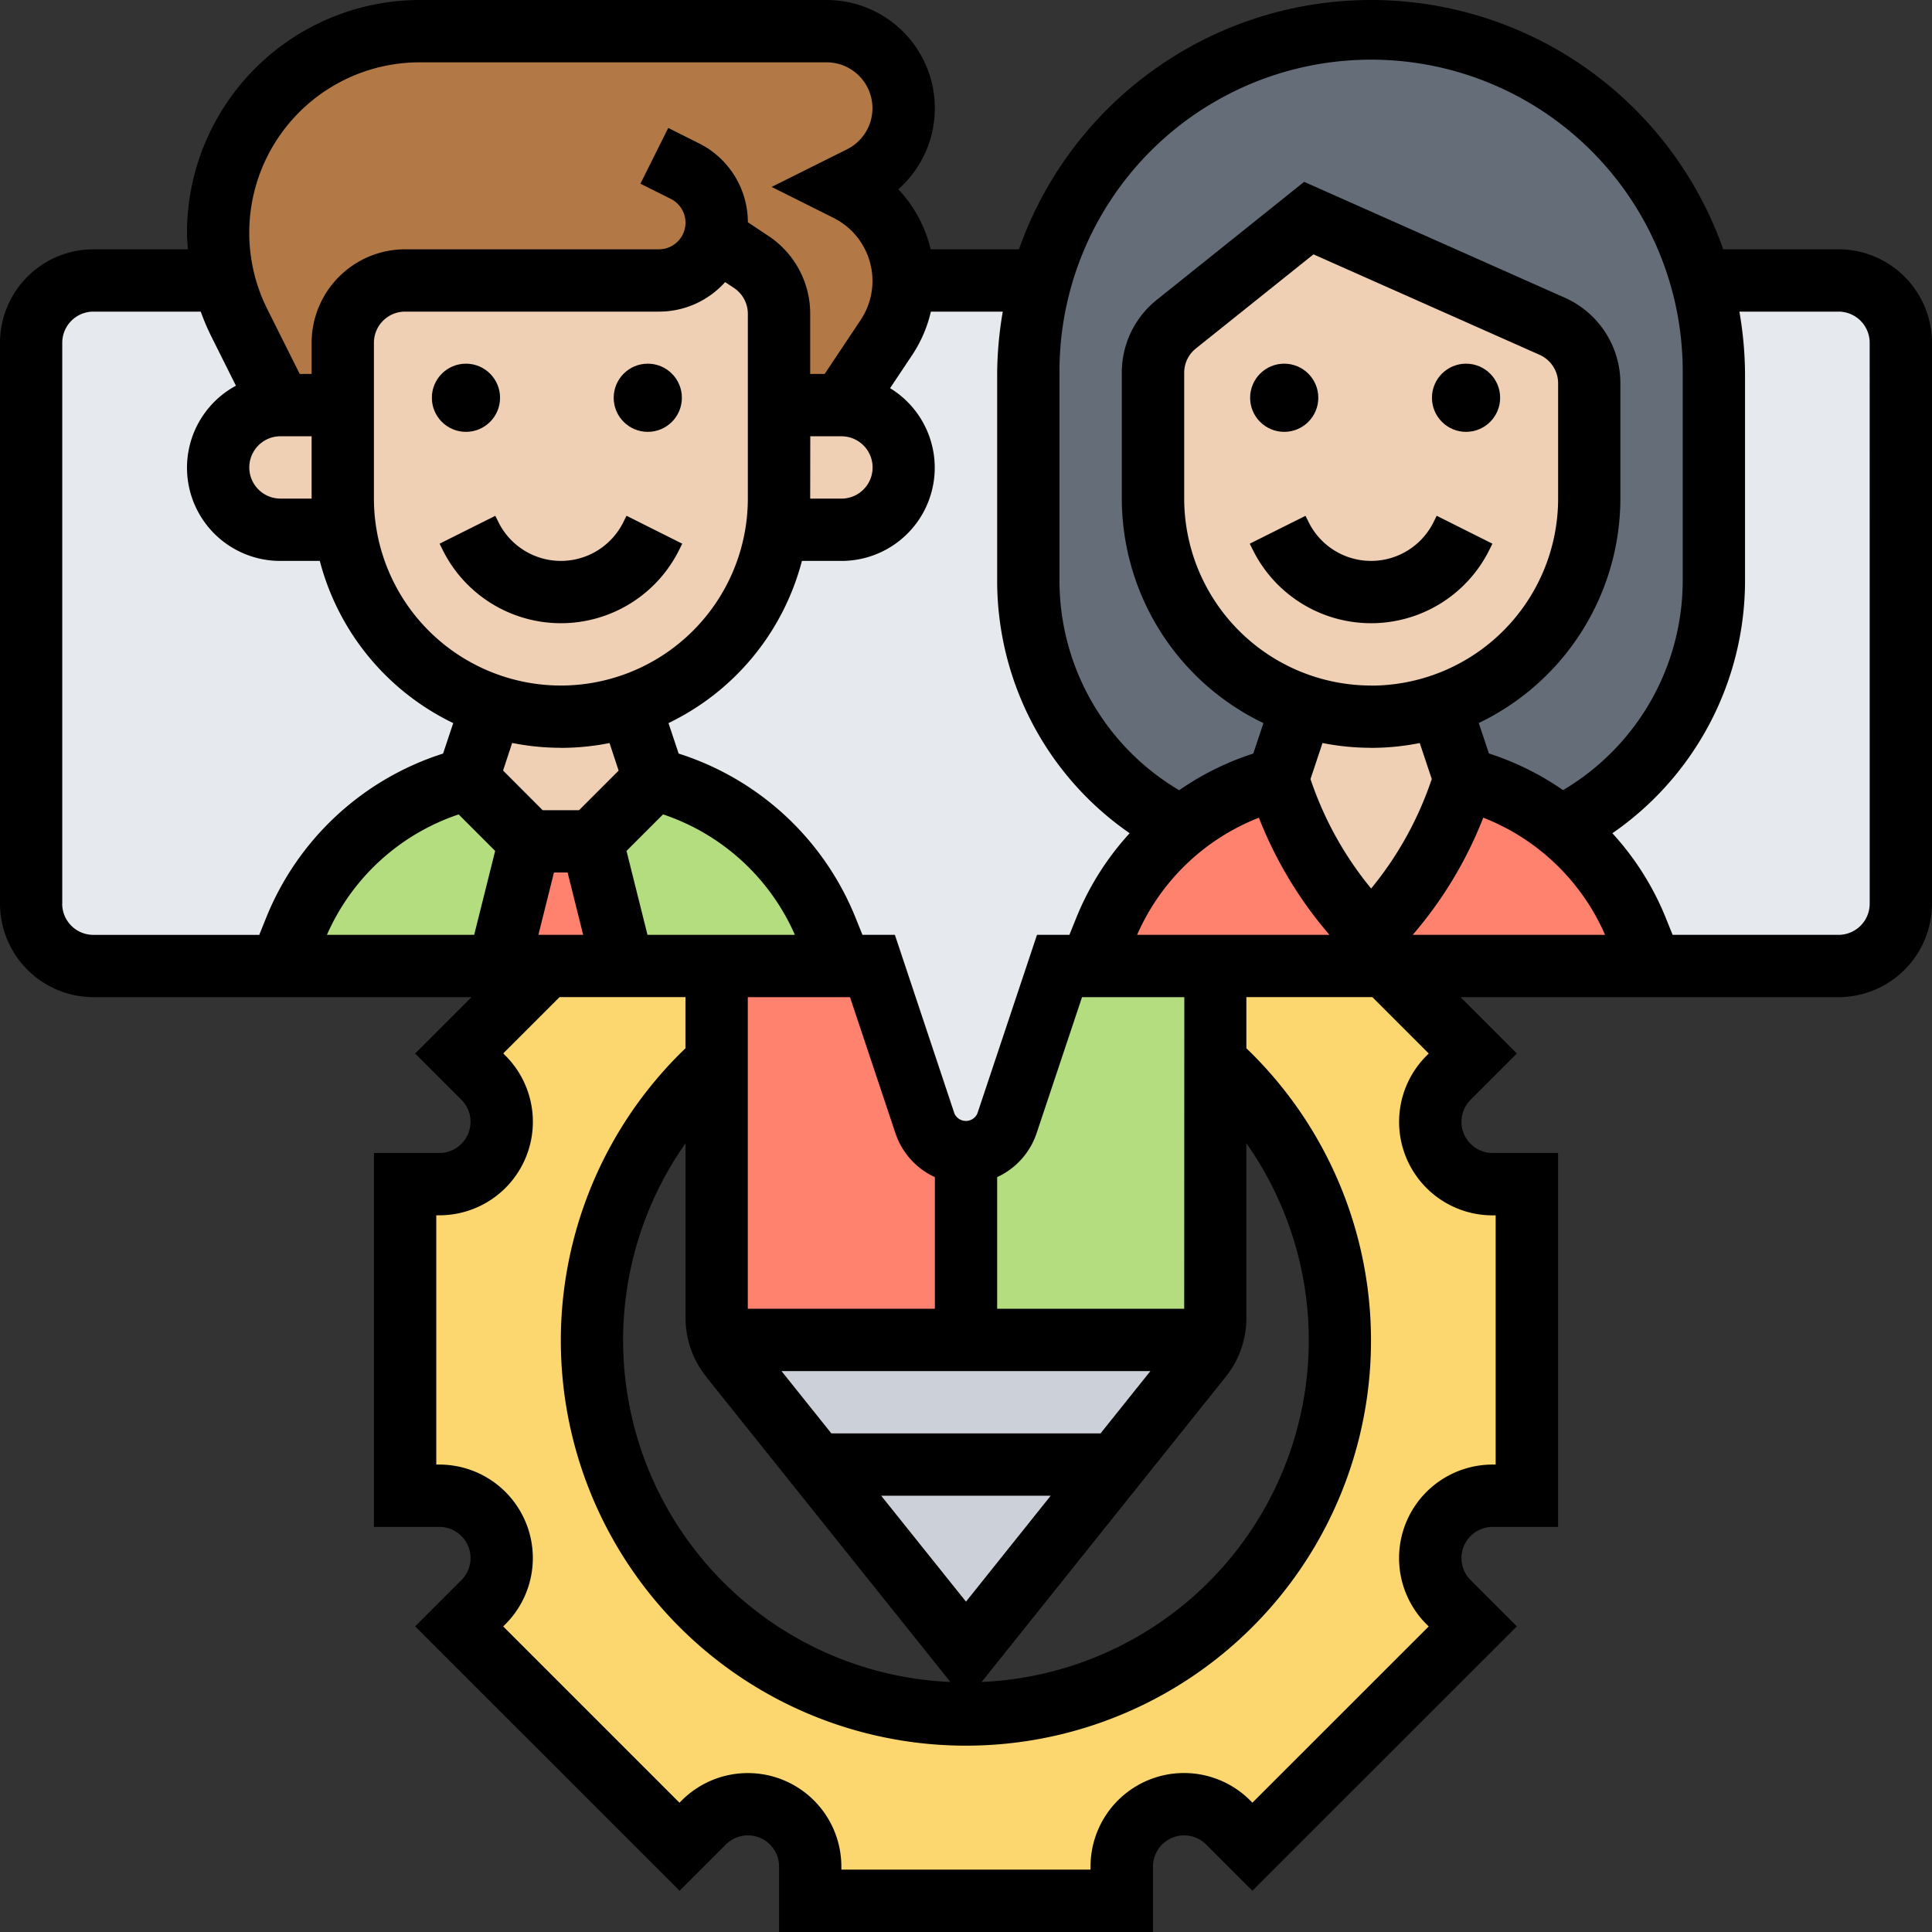 <svg id="Grupo_1112544" data-name="Grupo 1112544" xmlns="http://www.w3.org/2000/svg" width="85" height="85" viewBox="0 0 85 85">
  <rect x="0" y="0" width="85" height="85" fill="#333333" stroke="none"/>
  <g id="Grupo_1112537" data-name="Grupo 1112537" transform="translate(1.371 1.371)">
    <g id="Grupo_1112518" data-name="Grupo 1112518" transform="translate(16.452 41.129)">
      <path id="Trazado_900621" data-name="Trazado 900621" d="M22.6,31H26.71v4.2a16.452,16.452,0,1,0,21.935,0V31h7.485l3.839,3.852-1.056,1.069A2.737,2.737,0,0,0,60.847,40.6h1.508v13.71H60.847a2.737,2.737,0,0,0-1.933,4.675l1.056,1.069-9.693,9.693-1.069-1.056a2.737,2.737,0,0,0-4.675,1.933v1.508H30.823V70.621a2.737,2.737,0,0,0-4.675-1.933l-1.069,1.056-9.693-9.693,1.056-1.069a2.737,2.737,0,0,0-1.933-4.675H13V40.6h1.508a2.737,2.737,0,0,0,1.933-4.675l-1.056-1.069L19.224,31Z" transform="translate(-13 -31)" fill="#fcd770"/>
    </g>
    <g id="Grupo_1112519" data-name="Grupo 1112519" transform="translate(41.129 41.129)">
      <path id="Trazado_900622" data-name="Trazado 900622" d="M41.968,35.2v11.3a2.538,2.538,0,0,1-.178.96H31V39.226a1.9,1.9,0,0,0,1.81-1.3L35.113,31h6.855Z" transform="translate(-31 -31)" fill="#b4dd7f"/>
    </g>
    <g id="Grupo_1112520" data-name="Grupo 1112520" transform="translate(30.161 41.129)">
      <path id="Trazado_900623" data-name="Trazado 900623" d="M33.968,39.226v8.226H23.178a2.538,2.538,0,0,1-.178-.96V31h6.855l2.3,6.923a1.9,1.9,0,0,0,1.81,1.3Z" transform="translate(-23 -31)" fill="#ff826e"/>
    </g>
    <g id="Grupo_1112521" data-name="Grupo 1112521" transform="translate(30.34 57.581)">
      <path id="Trazado_900624" data-name="Trazado 900624" d="M33.92,43h10.79a2.425,2.425,0,0,1-.425.754L33.92,56.71,23.555,43.754A2.425,2.425,0,0,1,23.13,43Z" transform="translate(-23.13 -43)" fill="#ccd1d9"/>
    </g>
    <g id="Grupo_1112522" data-name="Grupo 1112522" transform="translate(67.328 10.968)">
      <path id="Trazado_900625" data-name="Trazado 900625" d="M56.252,9H62.3a2.75,2.75,0,0,1,2.742,2.742V36.419A2.75,2.75,0,0,1,62.3,39.161H54.072l-.644-1.6a10.943,10.943,0,0,0-2.989-4.223c-.11-.1-.219-.192-.329-.274a12.044,12.044,0,0,0,6.7-10.79V13.113A14.544,14.544,0,0,0,56.238,9Z" transform="translate(-50.11 -9)" fill="#e6e9ed"/>
    </g>
    <g id="Grupo_1112523" data-name="Grupo 1112523" transform="translate(26.336 10.968)">
      <path id="Trazado_900626" data-name="Trazado 900626" d="M44.449,33.06c-.11.082-.219.178-.329.274a10.942,10.942,0,0,0-2.989,4.223l-.644,1.6H39.116l-2.3,6.923a1.908,1.908,0,0,1-3.619,0l-2.3-6.923H29.519l-.644-1.6a10.942,10.942,0,0,0-2.989-4.223,11.113,11.113,0,0,0-4.593-2.4L20.21,27.7a9.553,9.553,0,0,0,6.457-7.732h2.852a2.762,2.762,0,0,0,2.742-2.742,2.75,2.75,0,0,0-2.742-2.742L31.507,11.5a4.409,4.409,0,0,0,.754-2.481V9h6.06a14.544,14.544,0,0,0-.576,4.113v9.158a12.044,12.044,0,0,0,6.7,10.79Z" transform="translate(-20.21 -9)" fill="#e6e9ed"/>
    </g>
    <g id="Grupo_1112524" data-name="Grupo 1112524" transform="translate(0 10.968)">
      <path id="Trazado_900627" data-name="Trazado 900627" d="M21.277,27.7l-1.083,3.235a11.113,11.113,0,0,0-4.593,2.4,10.942,10.942,0,0,0-2.989,4.223l-.644,1.6H3.742A2.75,2.75,0,0,1,1,36.419V11.742A2.75,2.75,0,0,1,3.742,9H9.473a8.584,8.584,0,0,0,.685,1.878l1.81,3.606a2.75,2.75,0,0,0-2.742,2.742,2.762,2.762,0,0,0,2.742,2.742h2.852A9.551,9.551,0,0,0,21.277,27.7Z" transform="translate(-1 -9)" fill="#e6e9ed"/>
    </g>
    <g id="Grupo_1112525" data-name="Grupo 1112525" transform="translate(43.871)">
      <path id="Trazado_900628" data-name="Trazado 900628" d="M63.161,16.081v9.158a12.044,12.044,0,0,1-6.7,10.79A10.955,10.955,0,0,0,52.194,33.9L51.11,30.668a9.567,9.567,0,0,0,6.567-9.1V16.492a2.754,2.754,0,0,0-1.631-2.509L45.339,9.226l-5.827,4.661a2.751,2.751,0,0,0-1.028,2.139v5.539a9.54,9.54,0,0,0,2.81,6.786,9.422,9.422,0,0,0,3.756,2.317L43.968,33.9A10.955,10.955,0,0,0,39.7,36.028,12.044,12.044,0,0,1,33,25.239V16.081a14.544,14.544,0,0,1,.576-4.113,15.072,15.072,0,0,1,29.01,0,14.544,14.544,0,0,1,.576,4.113Z" transform="translate(-33 -1)" fill="#656d78"/>
    </g>
    <g id="Grupo_1112526" data-name="Grupo 1112526" transform="translate(8.226 0)">
      <path id="Trazado_900629" data-name="Trazado 900629" d="M28.84,10.076a2.5,2.5,0,0,1-2.44,1.892H15.226a2.75,2.75,0,0,0-2.742,2.742v2.742H9.742l-1.81-3.606a8.584,8.584,0,0,1-.685-1.878A8.888,8.888,0,0,1,15.87,1h17.9a3.37,3.37,0,0,1,3.386,3.386,3.381,3.381,0,0,1-1.878,3.03l-.864.439.274.137a4.449,4.449,0,0,1,2.468,3.976v.014a4.409,4.409,0,0,1-.754,2.481l-1.988,2.989H31.677V13.435a2.715,2.715,0,0,0-1.22-2.276l-1.6-1.083Z" transform="translate(-7 -1)" fill="#b27946"/>
    </g>
    <g id="Grupo_1112527" data-name="Grupo 1112527" transform="translate(24.677 32.903)">
      <path id="Trazado_900630" data-name="Trazado 900630" d="M21.742,25a11.113,11.113,0,0,1,4.593,2.4,10.942,10.942,0,0,1,2.989,4.223l.644,1.6h-9.6L19,27.742Z" transform="translate(-19 -25)" fill="#b4dd7f"/>
    </g>
    <g id="Grupo_1112528" data-name="Grupo 1112528" transform="translate(10.968 32.903)">
      <path id="Trazado_900631" data-name="Trazado 900631" d="M19.968,27.742,18.6,33.226H9l.644-1.6A10.942,10.942,0,0,1,12.633,27.4,11.113,11.113,0,0,1,17.226,25Z" transform="translate(-9 -25)" fill="#b4dd7f"/>
    </g>
    <g id="Grupo_1112529" data-name="Grupo 1112529" transform="translate(20.565 35.645)">
      <path id="Trazado_900632" data-name="Trazado 900632" d="M20.113,27l1.371,5.484H16L17.371,27Z" transform="translate(-16 -27)" fill="#ff826e"/>
    </g>
    <g id="Grupo_1112530" data-name="Grupo 1112530" transform="translate(46.613 32.903)">
      <path id="Trazado_900633" data-name="Trazado 900633" d="M47.969,33.226H35l.644-1.6A10.942,10.942,0,0,1,38.633,27.4c.11-.1.219-.192.329-.274A10.955,10.955,0,0,1,43.226,25l.151.439a16.283,16.283,0,0,0,3.962,6.416A16.283,16.283,0,0,0,51.3,25.439L51.452,25a10.955,10.955,0,0,1,4.264,2.125c.11.082.219.178.329.274a10.942,10.942,0,0,1,2.989,4.223l.644,1.6Z" transform="translate(-35 -25)" fill="#ff826e"/>
    </g>
    <g id="Grupo_1112531" data-name="Grupo 1112531" transform="translate(54.839 29.668)">
      <path id="Trazado_900634" data-name="Trazado 900634" d="M41,25.875l1.083-3.235,3.03.494a9.178,9.178,0,0,0,3.03-.494l1.083,3.235-.151.439a16.283,16.283,0,0,1-3.962,6.416,16.283,16.283,0,0,1-3.962-6.416Z" transform="translate(-41 -22.64)" fill="#f0d0b4"/>
    </g>
    <g id="Grupo_1112532" data-name="Grupo 1112532" transform="translate(49.355 8.226)">
      <path id="Trazado_900635" data-name="Trazado 900635" d="M56.194,14.266v5.073a9.567,9.567,0,0,1-6.567,9.1,9.178,9.178,0,0,1-3.03.494l-3.03-.494a9.422,9.422,0,0,1-3.756-2.317A9.54,9.54,0,0,1,37,19.339V13.8a2.751,2.751,0,0,1,1.028-2.139L43.855,7l10.707,4.757A2.754,2.754,0,0,1,56.194,14.266Z" transform="translate(-37 -7)" fill="#f0d0b4"/>
    </g>
    <g id="Grupo_1112533" data-name="Grupo 1112533" transform="translate(32.794 16.452)">
      <path id="Trazado_900636" data-name="Trazado 900636" d="M27.772,13a2.75,2.75,0,0,1,2.742,2.742,2.762,2.762,0,0,1-2.742,2.742H24.92a7.6,7.6,0,0,0,.11-1.371V13Z" transform="translate(-24.92 -13)" fill="#f0d0b4"/>
    </g>
    <g id="Grupo_1112534" data-name="Grupo 1112534" transform="translate(19.194 29.668)">
      <path id="Trazado_900637" data-name="Trazado 900637" d="M16.083,22.64l3.03.494a9.178,9.178,0,0,0,3.03-.494l1.083,3.235-2.742,2.742H17.742L15,25.875Z" transform="translate(-15 -22.64)" fill="#f0d0b4"/>
    </g>
    <g id="Grupo_1112535" data-name="Grupo 1112535" transform="translate(13.71 9.076)">
      <path id="Trazado_900638" data-name="Trazado 900638" d="M24.915,9.512a2.5,2.5,0,0,0,2.44-1.892h.014l1.6,1.083a2.715,2.715,0,0,1,1.22,2.276v8.13a7.6,7.6,0,0,1-.11,1.371,9.554,9.554,0,0,1-6.457,7.732,9.178,9.178,0,0,1-3.03.494l-3.03-.494A9.551,9.551,0,0,1,11.11,20.48,7.6,7.6,0,0,1,11,19.109V12.254a2.75,2.75,0,0,1,2.742-2.742Z" transform="translate(-11 -7.62)" fill="#f0d0b4"/>
    </g>
    <g id="Grupo_1112536" data-name="Grupo 1112536" transform="translate(8.226 16.452)">
      <path id="Trazado_900639" data-name="Trazado 900639" d="M12.484,17.113a7.6,7.6,0,0,0,.11,1.371H9.742A2.762,2.762,0,0,1,7,15.742,2.75,2.75,0,0,1,9.742,13h2.742Z" transform="translate(-7 -13)" fill="#f0d0b4"/>
    </g>
  </g>
  <g id="Grupo_1112543" data-name="Grupo 1112543" transform="translate(0)">
    <g id="Grupo_1112538" data-name="Grupo 1112538" transform="translate(19.879 17.137)">
      <circle id="Elipse_12178" data-name="Elipse 12178" cx="0.685" cy="0.685" r="0.685" fill="#fff"/>
    </g>
    <g id="Grupo_1112539" data-name="Grupo 1112539" transform="translate(28.105 17.137)">
      <circle id="Elipse_12179" data-name="Elipse 12179" cx="0.685" cy="0.685" r="0.685" fill="#fff"/>
    </g>
    <g id="Grupo_1112540" data-name="Grupo 1112540" transform="translate(55.524 17.137)">
      <circle id="Elipse_12180" data-name="Elipse 12180" cx="0.685" cy="0.685" r="0.685" fill="#fff"/>
    </g>
    <g id="Grupo_1112541" data-name="Grupo 1112541" transform="translate(63.75 17.137)">
      <circle id="Elipse_12181" data-name="Elipse 12181" cx="0.685" cy="0.685" r="0.685" fill="#fff"/>
    </g>
    <g id="Grupo_1112542" data-name="Grupo 1112542">
      <circle id="Elipse_12182" data-name="Elipse 12182" cx="1.5" cy="1.5" r="1.5" transform="translate(19 16)"/>
      <circle id="Elipse_12183" data-name="Elipse 12183" cx="1.5" cy="1.5" r="1.5" transform="translate(27 16)"/>
      <path id="Trazado_900640" data-name="Trazado 900640" d="M22.186,16.843a3.066,3.066,0,0,1-5.484,0l-.144-.289L14.106,17.78l.144.289a5.808,5.808,0,0,0,10.389,0l.144-.289L22.33,16.552Z" transform="translate(5.233 6.14)"/>
      <path id="Trazado_900641" data-name="Trazado 900641" d="M80.887,10.968H75.815a16.425,16.425,0,0,0-30.984,0H40.944a5.761,5.761,0,0,0-1.422-2.639A4.762,4.762,0,0,0,36.369,0H18.47A10.256,10.256,0,0,0,8.226,10.244c0,.241.025.483.043.724H4.113A4.118,4.118,0,0,0,0,15.081V39.758a4.118,4.118,0,0,0,4.113,4.113h16.63L18.264,46.35,20.3,48.386a1.371,1.371,0,0,1-.968,2.34h-2.88V67.177h2.88a1.371,1.371,0,0,1,.969,2.34l-2.036,2.036L29.9,83.186l2.036-2.036a1.371,1.371,0,0,1,2.34.969V85H50.726V82.12a1.371,1.371,0,0,1,2.34-.969L55.1,83.186,66.735,71.554,64.7,69.518a1.371,1.371,0,0,1,.969-2.34h2.88V50.726h-2.88a1.371,1.371,0,0,1-.969-2.34l2.036-2.036-2.477-2.479h16.63A4.118,4.118,0,0,0,85,39.758V15.081a4.118,4.118,0,0,0-4.113-4.113ZM46.613,16.452a13.71,13.71,0,1,1,27.419,0V25.6a10.716,10.716,0,0,1-5.265,9.162,12.363,12.363,0,0,0-3.26-1.612l-.447-1.341a10.973,10.973,0,0,0,6.23-9.878V16.863A4.119,4.119,0,0,0,68.849,13.1l-11.472-5.1L50.9,13.187A4.089,4.089,0,0,0,49.355,16.4v5.537a10.968,10.968,0,0,0,6.231,9.876l-.447,1.341a12.342,12.342,0,0,0-3.26,1.612A10.71,10.71,0,0,1,46.613,25.6ZM24.677,30.161a8.234,8.234,0,0,1-8.226-8.226V15.081a1.371,1.371,0,0,1,1.371-1.371H28.99a3.9,3.9,0,0,0,2.913-1.3l.389.259a1.368,1.368,0,0,1,.61,1.141v8.13A8.234,8.234,0,0,1,24.677,30.161Zm0,2.742a11.01,11.01,0,0,0,2.14-.212l.4,1.213-1.741,1.741H23.874L22.133,33.9l.4-1.213A11.01,11.01,0,0,0,24.677,32.9Zm-4.5,2.926,1.608,1.608-.923,3.692H14.384a9.692,9.692,0,0,1,5.8-5.3Zm3.51,5.3.685-2.742h.6l.685,2.742Zm4.8,0-.923-3.692,1.608-1.608a9.7,9.7,0,0,1,5.8,5.3Zm8.91,2.742,2,5.99a3.262,3.262,0,0,0,1.734,1.928v5.792H32.9V43.871Zm1.372,21.935h7.457L42.5,70.466Zm9.65-2.742H36.577l-2.194-2.742h16.23Zm-17.359-2.5L41.813,74A15.047,15.047,0,0,1,30.161,50.3v7.686a4.12,4.12,0,0,0,.9,2.569Zm22.875,0a4.113,4.113,0,0,0,.9-2.569V50.3A15.048,15.048,0,0,1,43.187,74ZM52.1,57.581H43.871V51.788a3.265,3.265,0,0,0,1.734-1.929l2-5.988h4.5ZM50.028,41.129a9.708,9.708,0,0,1,5.358-5.153,17.856,17.856,0,0,0,3.105,5.153ZM60.323,30.161A8.234,8.234,0,0,1,52.1,21.935V16.4a1.36,1.36,0,0,1,.515-1.069l5.173-4.14,9.949,4.42a1.375,1.375,0,0,1,.814,1.254v5.073a8.234,8.234,0,0,1-8.226,8.226Zm0,2.742a11.01,11.01,0,0,0,2.14-.212l.528,1.582h0a15.155,15.155,0,0,1-2.667,4.818,15.179,15.179,0,0,1-2.668-4.816l.528-1.585A10.985,10.985,0,0,0,60.323,32.9Zm4.935,3.071a9.709,9.709,0,0,1,5.359,5.155H62.154A17.871,17.871,0,0,0,65.258,35.974ZM40.149,15.595a5.823,5.823,0,0,0,.806-1.885h3.163a16.578,16.578,0,0,0-.247,2.742V25.6A13.506,13.506,0,0,0,49.7,36.658a12.4,12.4,0,0,0-2.35,3.726l-.3.744H45.624L43,48.99a.553.553,0,0,1-1.009,0l-2.62-7.862H37.944l-.3-.744a12.459,12.459,0,0,0-7.786-7.23l-.447-1.341a11,11,0,0,0,5.87-7.135h1.732a4.1,4.1,0,0,0,2.147-7.6Zm-4.5,3.6h1.371a1.371,1.371,0,1,1,0,2.742H35.645ZM18.47,2.742h17.9a2.019,2.019,0,0,1,.9,3.824L33.948,8.224l2.727,1.364a3.1,3.1,0,0,1,1.193,4.486l-1.585,2.377h-.638V13.806a4.1,4.1,0,0,0-1.832-3.422l-.91-.606A3.889,3.889,0,0,0,30.74,6.3L29.4,5.629,28.176,8.082l1.337.668a1.171,1.171,0,0,1-.522,2.218H17.823a4.118,4.118,0,0,0-4.113,4.113v1.371h-.524L11.76,13.6A7.5,7.5,0,0,1,18.47,2.742ZM12.339,19.194H13.71v2.742H12.339a1.371,1.371,0,0,1,0-2.742Zm-9.6,20.565V15.081A1.371,1.371,0,0,1,4.113,13.71H8.832a10.119,10.119,0,0,0,.476,1.115L10.38,16.97a4.1,4.1,0,0,0,1.959,7.708H14.07a11,11,0,0,0,5.87,7.135l-.447,1.341a12.466,12.466,0,0,0-7.786,7.23l-.3.746h-7.3a1.371,1.371,0,0,1-1.371-1.371ZM62.859,46.35l-.1.1a4.113,4.113,0,0,0,2.906,7.021h.138V64.435h-.138a4.114,4.114,0,0,0-2.908,7.022l.1.1L55.1,79.31l-.1-.1a4.113,4.113,0,0,0-7.021,2.906v.138H37.016V82.12a4.114,4.114,0,0,0-7.022-2.908l-.1.1-7.756-7.756.1-.1a4.113,4.113,0,0,0-2.906-7.021h-.138V53.468h.138a4.114,4.114,0,0,0,2.908-7.022l-.1-.1,2.477-2.477h5.541v2.251a17.822,17.822,0,1,0,24.677,0v-2.25H60.38Zm19.4-6.592a1.371,1.371,0,0,1-1.371,1.371h-7.3l-.3-.744a12.379,12.379,0,0,0-2.35-3.726A13.508,13.508,0,0,0,76.774,25.6V16.452a16.431,16.431,0,0,0-.248-2.742h4.361a1.371,1.371,0,0,1,1.371,1.371Z" transform="translate(0)"/>
      <circle id="Elipse_12184" data-name="Elipse 12184" cx="1.5" cy="1.5" r="1.5" transform="translate(55 16)"/>
      <circle id="Elipse_12185" data-name="Elipse 12185" cx="1.5" cy="1.5" r="1.5" transform="translate(63 16)"/>
      <path id="Trazado_900642" data-name="Trazado 900642" d="M48.186,16.843a3.066,3.066,0,0,1-5.484,0l-.144-.289L40.106,17.78l.144.289a5.808,5.808,0,0,0,10.389,0l.144-.289L48.33,16.552Z" transform="translate(14.878 6.14)"/>
    </g>
  </g>
</svg>
